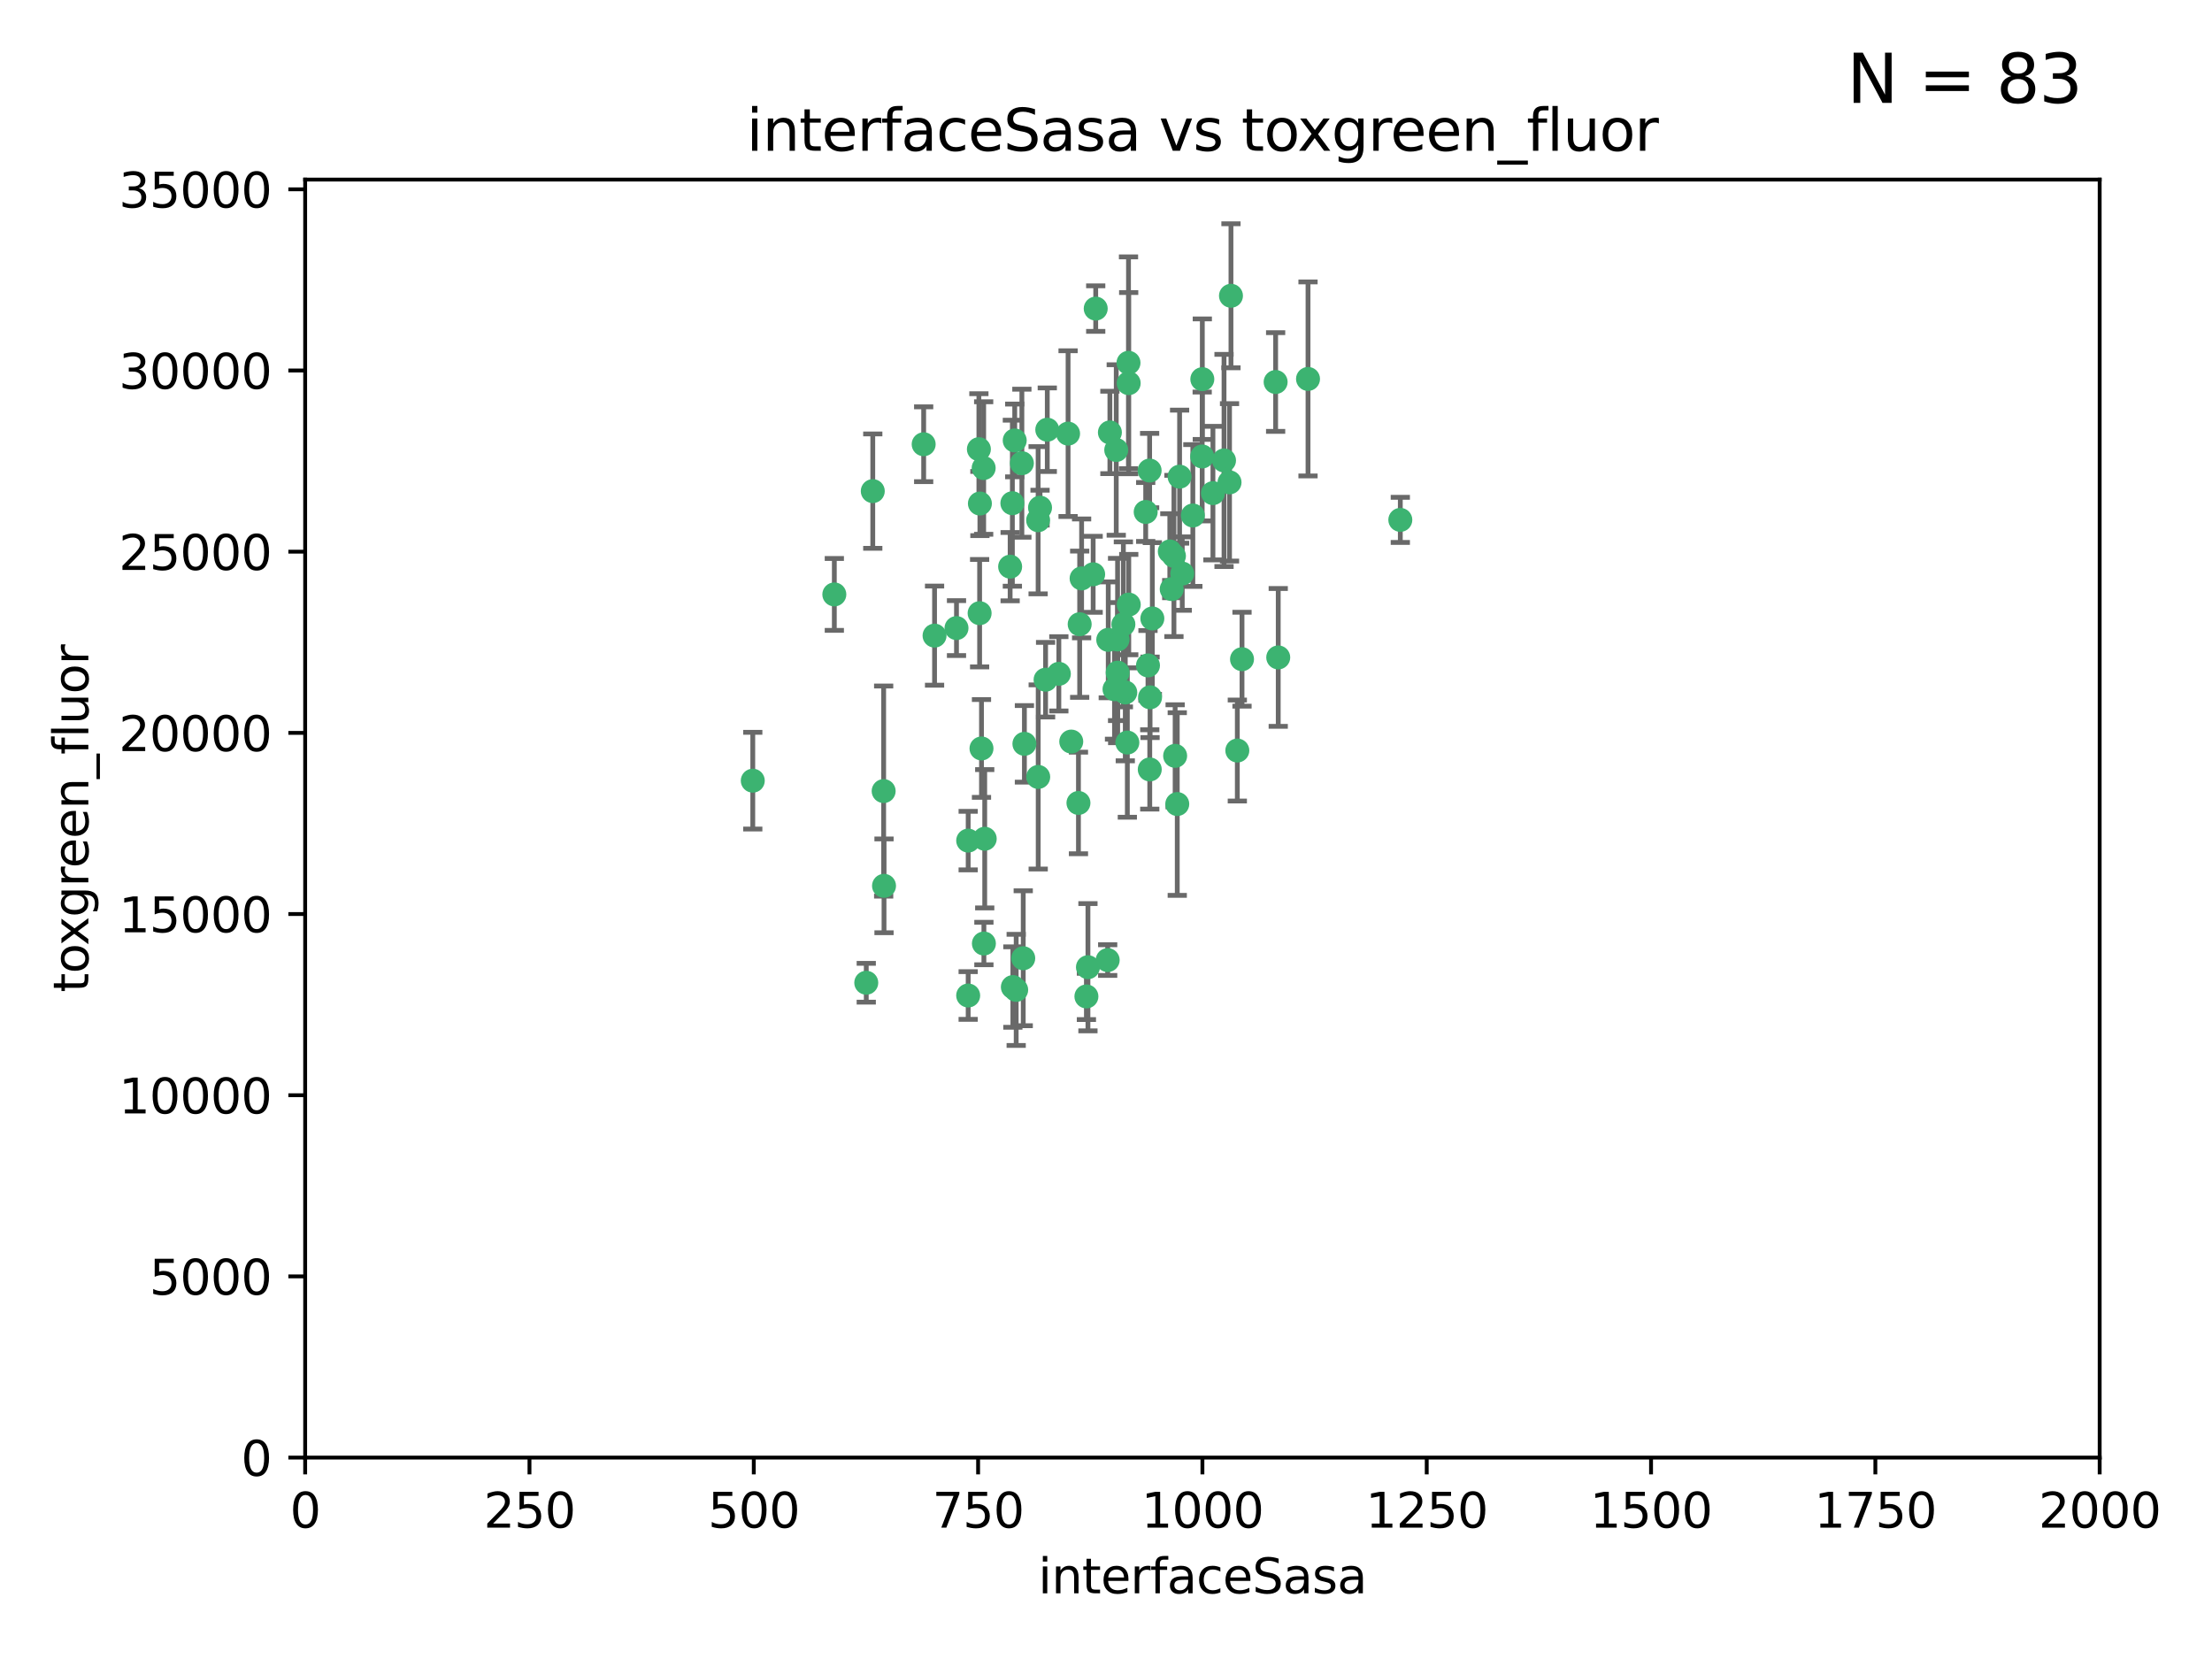 <?xml version="1.0" encoding="utf-8" standalone="no"?>
<!DOCTYPE svg PUBLIC "-//W3C//DTD SVG 1.1//EN"
  "http://www.w3.org/Graphics/SVG/1.1/DTD/svg11.dtd">
<svg xmlns:xlink="http://www.w3.org/1999/xlink" width="460.8pt" height="345.6pt" viewBox="0 0 460.8 345.6" xmlns="http://www.w3.org/2000/svg" version="1.1">
 <defs>
  <style type="text/css">*{stroke-linejoin: round; stroke-linecap: butt}</style>
 </defs>
 <g id="figure_1">
  <g id="patch_1">
   <path d="M 0 345.6 
L 460.8 345.6 
L 460.8 0 
L 0 0 
z
" style="fill: #ffffff"/>
  </g>
  <g id="axes_1">
   <g id="patch_2">
    <path d="M 63.571 303.64 
L 437.4 303.64 
L 437.4 37.411 
L 63.571 37.411 
z
" style="fill: #ffffff"/>
   </g>
   <g id="PathCollection_1">
    <defs>
     <path id="m22b807ad3b" d="M 0 1.118 
C 0.297 1.118 0.581 1 0.791 0.791 
C 1 0.581 1.118 0.297 1.118 0 
C 1.118 -0.297 1 -0.581 0.791 -0.791 
C 0.581 -1 0.297 -1.118 0 -1.118 
C -0.297 -1.118 -0.581 -1 -0.791 -0.791 
C -1 -0.581 -1.118 -0.297 -1.118 0 
C -1.118 0.297 -1 0.581 -0.791 0.791 
C -0.581 1 -0.297 1.118 0 1.118 
z
" style="stroke: #3cb371"/>
    </defs>
    <g clip-path="url(#pf005f96176)">
     <use xlink:href="#m22b807ad3b" x="243.693" y="114.876" style="fill: #3cb371; stroke: #3cb371"/>
     <use xlink:href="#m22b807ad3b" x="272.484" y="78.941" style="fill: #3cb371; stroke: #3cb371"/>
     <use xlink:href="#m22b807ad3b" x="239.489" y="98.026" style="fill: #3cb371; stroke: #3cb371"/>
     <use xlink:href="#m22b807ad3b" x="234.418" y="144.249" style="fill: #3cb371; stroke: #3cb371"/>
     <use xlink:href="#m22b807ad3b" x="250.437" y="95.094" style="fill: #3cb371; stroke: #3cb371"/>
     <use xlink:href="#m22b807ad3b" x="266.28" y="136.954" style="fill: #3cb371; stroke: #3cb371"/>
     <use xlink:href="#m22b807ad3b" x="218.168" y="89.516" style="fill: #3cb371; stroke: #3cb371"/>
     <use xlink:href="#m22b807ad3b" x="265.738" y="79.578" style="fill: #3cb371; stroke: #3cb371"/>
     <use xlink:href="#m22b807ad3b" x="254.987" y="95.918" style="fill: #3cb371; stroke: #3cb371"/>
     <use xlink:href="#m22b807ad3b" x="212.875" y="96.494" style="fill: #3cb371; stroke: #3cb371"/>
     <use xlink:href="#m22b807ad3b" x="230.869" y="133.289" style="fill: #3cb371; stroke: #3cb371"/>
     <use xlink:href="#m22b807ad3b" x="246.284" y="119.488" style="fill: #3cb371; stroke: #3cb371"/>
     <use xlink:href="#m22b807ad3b" x="252.676" y="102.727" style="fill: #3cb371; stroke: #3cb371"/>
     <use xlink:href="#m22b807ad3b" x="244.553" y="115.814" style="fill: #3cb371; stroke: #3cb371"/>
     <use xlink:href="#m22b807ad3b" x="240.054" y="128.839" style="fill: #3cb371; stroke: #3cb371"/>
     <use xlink:href="#m22b807ad3b" x="235.088" y="75.577" style="fill: #3cb371; stroke: #3cb371"/>
     <use xlink:href="#m22b807ad3b" x="258.734" y="137.321" style="fill: #3cb371; stroke: #3cb371"/>
     <use xlink:href="#m22b807ad3b" x="256.134" y="100.483" style="fill: #3cb371; stroke: #3cb371"/>
     <use xlink:href="#m22b807ad3b" x="211.385" y="91.754" style="fill: #3cb371; stroke: #3cb371"/>
     <use xlink:href="#m22b807ad3b" x="232.534" y="93.738" style="fill: #3cb371; stroke: #3cb371"/>
     <use xlink:href="#m22b807ad3b" x="235.142" y="125.947" style="fill: #3cb371; stroke: #3cb371"/>
     <use xlink:href="#m22b807ad3b" x="234.02" y="130.067" style="fill: #3cb371; stroke: #3cb371"/>
     <use xlink:href="#m22b807ad3b" x="223.161" y="154.483" style="fill: #3cb371; stroke: #3cb371"/>
     <use xlink:href="#m22b807ad3b" x="248.491" y="107.386" style="fill: #3cb371; stroke: #3cb371"/>
     <use xlink:href="#m22b807ad3b" x="238.669" y="106.653" style="fill: #3cb371; stroke: #3cb371"/>
     <use xlink:href="#m22b807ad3b" x="227.725" y="119.635" style="fill: #3cb371; stroke: #3cb371"/>
     <use xlink:href="#m22b807ad3b" x="235.125" y="79.819" style="fill: #3cb371; stroke: #3cb371"/>
     <use xlink:href="#m22b807ad3b" x="210.43" y="118.047" style="fill: #3cb371; stroke: #3cb371"/>
     <use xlink:href="#m22b807ad3b" x="226.319" y="207.576" style="fill: #3cb371; stroke: #3cb371"/>
     <use xlink:href="#m22b807ad3b" x="244.091" y="122.72" style="fill: #3cb371; stroke: #3cb371"/>
     <use xlink:href="#m22b807ad3b" x="231.211" y="90.084" style="fill: #3cb371; stroke: #3cb371"/>
     <use xlink:href="#m22b807ad3b" x="213.404" y="154.954" style="fill: #3cb371; stroke: #3cb371"/>
     <use xlink:href="#m22b807ad3b" x="204.131" y="104.896" style="fill: #3cb371; stroke: #3cb371"/>
     <use xlink:href="#m22b807ad3b" x="245.731" y="99.298" style="fill: #3cb371; stroke: #3cb371"/>
     <use xlink:href="#m22b807ad3b" x="257.757" y="156.348" style="fill: #3cb371; stroke: #3cb371"/>
     <use xlink:href="#m22b807ad3b" x="216.658" y="105.756" style="fill: #3cb371; stroke: #3cb371"/>
     <use xlink:href="#m22b807ad3b" x="204.916" y="97.498" style="fill: #3cb371; stroke: #3cb371"/>
     <use xlink:href="#m22b807ad3b" x="192.417" y="92.545" style="fill: #3cb371; stroke: #3cb371"/>
     <use xlink:href="#m22b807ad3b" x="222.501" y="90.332" style="fill: #3cb371; stroke: #3cb371"/>
     <use xlink:href="#m22b807ad3b" x="291.711" y="108.301" style="fill: #3cb371; stroke: #3cb371"/>
     <use xlink:href="#m22b807ad3b" x="224.916" y="130.038" style="fill: #3cb371; stroke: #3cb371"/>
     <use xlink:href="#m22b807ad3b" x="230.751" y="200.005" style="fill: #3cb371; stroke: #3cb371"/>
     <use xlink:href="#m22b807ad3b" x="250.465" y="78.988" style="fill: #3cb371; stroke: #3cb371"/>
     <use xlink:href="#m22b807ad3b" x="199.256" y="130.84" style="fill: #3cb371; stroke: #3cb371"/>
     <use xlink:href="#m22b807ad3b" x="204.462" y="155.918" style="fill: #3cb371; stroke: #3cb371"/>
     <use xlink:href="#m22b807ad3b" x="211.69" y="206.213" style="fill: #3cb371; stroke: #3cb371"/>
     <use xlink:href="#m22b807ad3b" x="201.688" y="207.381" style="fill: #3cb371; stroke: #3cb371"/>
     <use xlink:href="#m22b807ad3b" x="213.159" y="199.62" style="fill: #3cb371; stroke: #3cb371"/>
     <use xlink:href="#m22b807ad3b" x="216.26" y="108.373" style="fill: #3cb371; stroke: #3cb371"/>
     <use xlink:href="#m22b807ad3b" x="220.577" y="140.37" style="fill: #3cb371; stroke: #3cb371"/>
     <use xlink:href="#m22b807ad3b" x="203.92" y="93.572" style="fill: #3cb371; stroke: #3cb371"/>
     <use xlink:href="#m22b807ad3b" x="181.815" y="102.308" style="fill: #3cb371; stroke: #3cb371"/>
     <use xlink:href="#m22b807ad3b" x="204.073" y="127.738" style="fill: #3cb371; stroke: #3cb371"/>
     <use xlink:href="#m22b807ad3b" x="224.662" y="167.27" style="fill: #3cb371; stroke: #3cb371"/>
     <use xlink:href="#m22b807ad3b" x="239.579" y="145.262" style="fill: #3cb371; stroke: #3cb371"/>
     <use xlink:href="#m22b807ad3b" x="232.833" y="140.122" style="fill: #3cb371; stroke: #3cb371"/>
     <use xlink:href="#m22b807ad3b" x="210.998" y="205.621" style="fill: #3cb371; stroke: #3cb371"/>
     <use xlink:href="#m22b807ad3b" x="256.433" y="61.614" style="fill: #3cb371; stroke: #3cb371"/>
     <use xlink:href="#m22b807ad3b" x="239.146" y="138.621" style="fill: #3cb371; stroke: #3cb371"/>
     <use xlink:href="#m22b807ad3b" x="244.803" y="157.457" style="fill: #3cb371; stroke: #3cb371"/>
     <use xlink:href="#m22b807ad3b" x="194.686" y="132.411" style="fill: #3cb371; stroke: #3cb371"/>
     <use xlink:href="#m22b807ad3b" x="216.278" y="161.851" style="fill: #3cb371; stroke: #3cb371"/>
     <use xlink:href="#m22b807ad3b" x="225.318" y="120.494" style="fill: #3cb371; stroke: #3cb371"/>
     <use xlink:href="#m22b807ad3b" x="180.458" y="204.723" style="fill: #3cb371; stroke: #3cb371"/>
     <use xlink:href="#m22b807ad3b" x="232.811" y="133.213" style="fill: #3cb371; stroke: #3cb371"/>
     <use xlink:href="#m22b807ad3b" x="239.516" y="160.289" style="fill: #3cb371; stroke: #3cb371"/>
     <use xlink:href="#m22b807ad3b" x="204.964" y="196.552" style="fill: #3cb371; stroke: #3cb371"/>
     <use xlink:href="#m22b807ad3b" x="205.136" y="174.728" style="fill: #3cb371; stroke: #3cb371"/>
     <use xlink:href="#m22b807ad3b" x="228.258" y="64.285" style="fill: #3cb371; stroke: #3cb371"/>
     <use xlink:href="#m22b807ad3b" x="217.815" y="141.593" style="fill: #3cb371; stroke: #3cb371"/>
     <use xlink:href="#m22b807ad3b" x="201.69" y="175.112" style="fill: #3cb371; stroke: #3cb371"/>
     <use xlink:href="#m22b807ad3b" x="234.846" y="154.686" style="fill: #3cb371; stroke: #3cb371"/>
     <use xlink:href="#m22b807ad3b" x="210.895" y="104.827" style="fill: #3cb371; stroke: #3cb371"/>
     <use xlink:href="#m22b807ad3b" x="184.082" y="164.794" style="fill: #3cb371; stroke: #3cb371"/>
     <use xlink:href="#m22b807ad3b" x="232.174" y="143.576" style="fill: #3cb371; stroke: #3cb371"/>
     <use xlink:href="#m22b807ad3b" x="156.817" y="162.629" style="fill: #3cb371; stroke: #3cb371"/>
     <use xlink:href="#m22b807ad3b" x="245.245" y="167.495" style="fill: #3cb371; stroke: #3cb371"/>
     <use xlink:href="#m22b807ad3b" x="173.806" y="123.828" style="fill: #3cb371; stroke: #3cb371"/>
     <use xlink:href="#m22b807ad3b" x="226.639" y="201.488" style="fill: #3cb371; stroke: #3cb371"/>
     <use xlink:href="#m22b807ad3b" x="184.157" y="184.534" style="fill: #3cb371; stroke: #3cb371"/>
    </g>
   </g>
   <g id="matplotlib.axis_1">
    <g id="xtick_1">
     <g id="line2d_1">
      <defs>
       <path id="m933aa8f877" d="M 0 0 
L 0 3.5 
" style="stroke: #000000; stroke-width: 0.8"/>
      </defs>
      <g>
       <use xlink:href="#m933aa8f877" x="63.571" y="303.64" style="stroke: #000000; stroke-width: 0.8"/>
      </g>
     </g>
     <g id="text_1">
      <!-- 0 -->
      <g transform="translate(60.39 318.238)scale(0.1 -0.1)">
       <defs>
        <path id="DejaVuSans-30" d="M 2034 4250 
Q 1547 4250 1301 3770 
Q 1056 3291 1056 2328 
Q 1056 1369 1301 889 
Q 1547 409 2034 409 
Q 2525 409 2770 889 
Q 3016 1369 3016 2328 
Q 3016 3291 2770 3770 
Q 2525 4250 2034 4250 
z
M 2034 4750 
Q 2819 4750 3233 4129 
Q 3647 3509 3647 2328 
Q 3647 1150 3233 529 
Q 2819 -91 2034 -91 
Q 1250 -91 836 529 
Q 422 1150 422 2328 
Q 422 3509 836 4129 
Q 1250 4750 2034 4750 
z
" transform="scale(0.016)"/>
       </defs>
       <use xlink:href="#DejaVuSans-30"/>
      </g>
     </g>
    </g>
    <g id="xtick_2">
     <g id="line2d_2">
      <g>
       <use xlink:href="#m933aa8f877" x="110.3" y="303.64" style="stroke: #000000; stroke-width: 0.8"/>
      </g>
     </g>
     <g id="text_2">
      <!-- 250 -->
      <g transform="translate(100.756 318.238)scale(0.1 -0.1)">
       <defs>
        <path id="DejaVuSans-32" d="M 1228 531 
L 3431 531 
L 3431 0 
L 469 0 
L 469 531 
Q 828 903 1448 1529 
Q 2069 2156 2228 2338 
Q 2531 2678 2651 2914 
Q 2772 3150 2772 3378 
Q 2772 3750 2511 3984 
Q 2250 4219 1831 4219 
Q 1534 4219 1204 4116 
Q 875 4013 500 3803 
L 500 4441 
Q 881 4594 1212 4672 
Q 1544 4750 1819 4750 
Q 2544 4750 2975 4387 
Q 3406 4025 3406 3419 
Q 3406 3131 3298 2873 
Q 3191 2616 2906 2266 
Q 2828 2175 2409 1742 
Q 1991 1309 1228 531 
z
" transform="scale(0.016)"/>
        <path id="DejaVuSans-35" d="M 691 4666 
L 3169 4666 
L 3169 4134 
L 1269 4134 
L 1269 2991 
Q 1406 3038 1543 3061 
Q 1681 3084 1819 3084 
Q 2600 3084 3056 2656 
Q 3513 2228 3513 1497 
Q 3513 744 3044 326 
Q 2575 -91 1722 -91 
Q 1428 -91 1123 -41 
Q 819 9 494 109 
L 494 744 
Q 775 591 1075 516 
Q 1375 441 1709 441 
Q 2250 441 2565 725 
Q 2881 1009 2881 1497 
Q 2881 1984 2565 2268 
Q 2250 2553 1709 2553 
Q 1456 2553 1204 2497 
Q 953 2441 691 2322 
L 691 4666 
z
" transform="scale(0.016)"/>
       </defs>
       <use xlink:href="#DejaVuSans-32"/>
       <use xlink:href="#DejaVuSans-35" x="63.623"/>
       <use xlink:href="#DejaVuSans-30" x="127.246"/>
      </g>
     </g>
    </g>
    <g id="xtick_3">
     <g id="line2d_3">
      <g>
       <use xlink:href="#m933aa8f877" x="157.028" y="303.64" style="stroke: #000000; stroke-width: 0.8"/>
      </g>
     </g>
     <g id="text_3">
      <!-- 500 -->
      <g transform="translate(147.485 318.238)scale(0.1 -0.1)">
       <use xlink:href="#DejaVuSans-35"/>
       <use xlink:href="#DejaVuSans-30" x="63.623"/>
       <use xlink:href="#DejaVuSans-30" x="127.246"/>
      </g>
     </g>
    </g>
    <g id="xtick_4">
     <g id="line2d_4">
      <g>
       <use xlink:href="#m933aa8f877" x="203.757" y="303.64" style="stroke: #000000; stroke-width: 0.8"/>
      </g>
     </g>
     <g id="text_4">
      <!-- 750 -->
      <g transform="translate(194.213 318.238)scale(0.1 -0.1)">
       <defs>
        <path id="DejaVuSans-37" d="M 525 4666 
L 3525 4666 
L 3525 4397 
L 1831 0 
L 1172 0 
L 2766 4134 
L 525 4134 
L 525 4666 
z
" transform="scale(0.016)"/>
       </defs>
       <use xlink:href="#DejaVuSans-37"/>
       <use xlink:href="#DejaVuSans-35" x="63.623"/>
       <use xlink:href="#DejaVuSans-30" x="127.246"/>
      </g>
     </g>
    </g>
    <g id="xtick_5">
     <g id="line2d_5">
      <g>
       <use xlink:href="#m933aa8f877" x="250.486" y="303.64" style="stroke: #000000; stroke-width: 0.8"/>
      </g>
     </g>
     <g id="text_5">
      <!-- 1000 -->
      <g transform="translate(237.761 318.238)scale(0.1 -0.1)">
       <defs>
        <path id="DejaVuSans-31" d="M 794 531 
L 1825 531 
L 1825 4091 
L 703 3866 
L 703 4441 
L 1819 4666 
L 2450 4666 
L 2450 531 
L 3481 531 
L 3481 0 
L 794 0 
L 794 531 
z
" transform="scale(0.016)"/>
       </defs>
       <use xlink:href="#DejaVuSans-31"/>
       <use xlink:href="#DejaVuSans-30" x="63.623"/>
       <use xlink:href="#DejaVuSans-30" x="127.246"/>
       <use xlink:href="#DejaVuSans-30" x="190.869"/>
      </g>
     </g>
    </g>
    <g id="xtick_6">
     <g id="line2d_6">
      <g>
       <use xlink:href="#m933aa8f877" x="297.214" y="303.64" style="stroke: #000000; stroke-width: 0.8"/>
      </g>
     </g>
     <g id="text_6">
      <!-- 1250 -->
      <g transform="translate(284.489 318.238)scale(0.1 -0.1)">
       <use xlink:href="#DejaVuSans-31"/>
       <use xlink:href="#DejaVuSans-32" x="63.623"/>
       <use xlink:href="#DejaVuSans-35" x="127.246"/>
       <use xlink:href="#DejaVuSans-30" x="190.869"/>
      </g>
     </g>
    </g>
    <g id="xtick_7">
     <g id="line2d_7">
      <g>
       <use xlink:href="#m933aa8f877" x="343.943" y="303.64" style="stroke: #000000; stroke-width: 0.8"/>
      </g>
     </g>
     <g id="text_7">
      <!-- 1500 -->
      <g transform="translate(331.218 318.238)scale(0.1 -0.1)">
       <use xlink:href="#DejaVuSans-31"/>
       <use xlink:href="#DejaVuSans-35" x="63.623"/>
       <use xlink:href="#DejaVuSans-30" x="127.246"/>
       <use xlink:href="#DejaVuSans-30" x="190.869"/>
      </g>
     </g>
    </g>
    <g id="xtick_8">
     <g id="line2d_8">
      <g>
       <use xlink:href="#m933aa8f877" x="390.671" y="303.64" style="stroke: #000000; stroke-width: 0.8"/>
      </g>
     </g>
     <g id="text_8">
      <!-- 1750 -->
      <g transform="translate(377.946 318.238)scale(0.1 -0.1)">
       <use xlink:href="#DejaVuSans-31"/>
       <use xlink:href="#DejaVuSans-37" x="63.623"/>
       <use xlink:href="#DejaVuSans-35" x="127.246"/>
       <use xlink:href="#DejaVuSans-30" x="190.869"/>
      </g>
     </g>
    </g>
    <g id="xtick_9">
     <g id="line2d_9">
      <g>
       <use xlink:href="#m933aa8f877" x="437.4" y="303.64" style="stroke: #000000; stroke-width: 0.8"/>
      </g>
     </g>
     <g id="text_9">
      <!-- 2000 -->
      <g transform="translate(424.675 318.238)scale(0.1 -0.1)">
       <use xlink:href="#DejaVuSans-32"/>
       <use xlink:href="#DejaVuSans-30" x="63.623"/>
       <use xlink:href="#DejaVuSans-30" x="127.246"/>
       <use xlink:href="#DejaVuSans-30" x="190.869"/>
      </g>
     </g>
    </g>
    <g id="text_10">
     <!-- interfaceSasa -->
     <g transform="translate(216.279 331.917)scale(0.1 -0.1)">
      <defs>
       <path id="DejaVuSans-69" d="M 603 3500 
L 1178 3500 
L 1178 0 
L 603 0 
L 603 3500 
z
M 603 4863 
L 1178 4863 
L 1178 4134 
L 603 4134 
L 603 4863 
z
" transform="scale(0.016)"/>
       <path id="DejaVuSans-6e" d="M 3513 2113 
L 3513 0 
L 2938 0 
L 2938 2094 
Q 2938 2591 2744 2837 
Q 2550 3084 2163 3084 
Q 1697 3084 1428 2787 
Q 1159 2491 1159 1978 
L 1159 0 
L 581 0 
L 581 3500 
L 1159 3500 
L 1159 2956 
Q 1366 3272 1645 3428 
Q 1925 3584 2291 3584 
Q 2894 3584 3203 3211 
Q 3513 2838 3513 2113 
z
" transform="scale(0.016)"/>
       <path id="DejaVuSans-74" d="M 1172 4494 
L 1172 3500 
L 2356 3500 
L 2356 3053 
L 1172 3053 
L 1172 1153 
Q 1172 725 1289 603 
Q 1406 481 1766 481 
L 2356 481 
L 2356 0 
L 1766 0 
Q 1100 0 847 248 
Q 594 497 594 1153 
L 594 3053 
L 172 3053 
L 172 3500 
L 594 3500 
L 594 4494 
L 1172 4494 
z
" transform="scale(0.016)"/>
       <path id="DejaVuSans-65" d="M 3597 1894 
L 3597 1613 
L 953 1613 
Q 991 1019 1311 708 
Q 1631 397 2203 397 
Q 2534 397 2845 478 
Q 3156 559 3463 722 
L 3463 178 
Q 3153 47 2828 -22 
Q 2503 -91 2169 -91 
Q 1331 -91 842 396 
Q 353 884 353 1716 
Q 353 2575 817 3079 
Q 1281 3584 2069 3584 
Q 2775 3584 3186 3129 
Q 3597 2675 3597 1894 
z
M 3022 2063 
Q 3016 2534 2758 2815 
Q 2500 3097 2075 3097 
Q 1594 3097 1305 2825 
Q 1016 2553 972 2059 
L 3022 2063 
z
" transform="scale(0.016)"/>
       <path id="DejaVuSans-72" d="M 2631 2963 
Q 2534 3019 2420 3045 
Q 2306 3072 2169 3072 
Q 1681 3072 1420 2755 
Q 1159 2438 1159 1844 
L 1159 0 
L 581 0 
L 581 3500 
L 1159 3500 
L 1159 2956 
Q 1341 3275 1631 3429 
Q 1922 3584 2338 3584 
Q 2397 3584 2469 3576 
Q 2541 3569 2628 3553 
L 2631 2963 
z
" transform="scale(0.016)"/>
       <path id="DejaVuSans-66" d="M 2375 4863 
L 2375 4384 
L 1825 4384 
Q 1516 4384 1395 4259 
Q 1275 4134 1275 3809 
L 1275 3500 
L 2222 3500 
L 2222 3053 
L 1275 3053 
L 1275 0 
L 697 0 
L 697 3053 
L 147 3053 
L 147 3500 
L 697 3500 
L 697 3744 
Q 697 4328 969 4595 
Q 1241 4863 1831 4863 
L 2375 4863 
z
" transform="scale(0.016)"/>
       <path id="DejaVuSans-61" d="M 2194 1759 
Q 1497 1759 1228 1600 
Q 959 1441 959 1056 
Q 959 750 1161 570 
Q 1363 391 1709 391 
Q 2188 391 2477 730 
Q 2766 1069 2766 1631 
L 2766 1759 
L 2194 1759 
z
M 3341 1997 
L 3341 0 
L 2766 0 
L 2766 531 
Q 2569 213 2275 61 
Q 1981 -91 1556 -91 
Q 1019 -91 701 211 
Q 384 513 384 1019 
Q 384 1609 779 1909 
Q 1175 2209 1959 2209 
L 2766 2209 
L 2766 2266 
Q 2766 2663 2505 2880 
Q 2244 3097 1772 3097 
Q 1472 3097 1187 3025 
Q 903 2953 641 2809 
L 641 3341 
Q 956 3463 1253 3523 
Q 1550 3584 1831 3584 
Q 2591 3584 2966 3190 
Q 3341 2797 3341 1997 
z
" transform="scale(0.016)"/>
       <path id="DejaVuSans-63" d="M 3122 3366 
L 3122 2828 
Q 2878 2963 2633 3030 
Q 2388 3097 2138 3097 
Q 1578 3097 1268 2742 
Q 959 2388 959 1747 
Q 959 1106 1268 751 
Q 1578 397 2138 397 
Q 2388 397 2633 464 
Q 2878 531 3122 666 
L 3122 134 
Q 2881 22 2623 -34 
Q 2366 -91 2075 -91 
Q 1284 -91 818 406 
Q 353 903 353 1747 
Q 353 2603 823 3093 
Q 1294 3584 2113 3584 
Q 2378 3584 2631 3529 
Q 2884 3475 3122 3366 
z
" transform="scale(0.016)"/>
       <path id="DejaVuSans-53" d="M 3425 4513 
L 3425 3897 
Q 3066 4069 2747 4153 
Q 2428 4238 2131 4238 
Q 1616 4238 1336 4038 
Q 1056 3838 1056 3469 
Q 1056 3159 1242 3001 
Q 1428 2844 1947 2747 
L 2328 2669 
Q 3034 2534 3370 2195 
Q 3706 1856 3706 1288 
Q 3706 609 3251 259 
Q 2797 -91 1919 -91 
Q 1588 -91 1214 -16 
Q 841 59 441 206 
L 441 856 
Q 825 641 1194 531 
Q 1563 422 1919 422 
Q 2459 422 2753 634 
Q 3047 847 3047 1241 
Q 3047 1584 2836 1778 
Q 2625 1972 2144 2069 
L 1759 2144 
Q 1053 2284 737 2584 
Q 422 2884 422 3419 
Q 422 4038 858 4394 
Q 1294 4750 2059 4750 
Q 2388 4750 2728 4690 
Q 3069 4631 3425 4513 
z
" transform="scale(0.016)"/>
       <path id="DejaVuSans-73" d="M 2834 3397 
L 2834 2853 
Q 2591 2978 2328 3040 
Q 2066 3103 1784 3103 
Q 1356 3103 1142 2972 
Q 928 2841 928 2578 
Q 928 2378 1081 2264 
Q 1234 2150 1697 2047 
L 1894 2003 
Q 2506 1872 2764 1633 
Q 3022 1394 3022 966 
Q 3022 478 2636 193 
Q 2250 -91 1575 -91 
Q 1294 -91 989 -36 
Q 684 19 347 128 
L 347 722 
Q 666 556 975 473 
Q 1284 391 1588 391 
Q 1994 391 2212 530 
Q 2431 669 2431 922 
Q 2431 1156 2273 1281 
Q 2116 1406 1581 1522 
L 1381 1569 
Q 847 1681 609 1914 
Q 372 2147 372 2553 
Q 372 3047 722 3315 
Q 1072 3584 1716 3584 
Q 2034 3584 2315 3537 
Q 2597 3491 2834 3397 
z
" transform="scale(0.016)"/>
      </defs>
      <use xlink:href="#DejaVuSans-69"/>
      <use xlink:href="#DejaVuSans-6e" x="27.783"/>
      <use xlink:href="#DejaVuSans-74" x="91.162"/>
      <use xlink:href="#DejaVuSans-65" x="130.371"/>
      <use xlink:href="#DejaVuSans-72" x="191.895"/>
      <use xlink:href="#DejaVuSans-66" x="233.008"/>
      <use xlink:href="#DejaVuSans-61" x="268.213"/>
      <use xlink:href="#DejaVuSans-63" x="329.492"/>
      <use xlink:href="#DejaVuSans-65" x="384.473"/>
      <use xlink:href="#DejaVuSans-53" x="445.996"/>
      <use xlink:href="#DejaVuSans-61" x="509.473"/>
      <use xlink:href="#DejaVuSans-73" x="570.752"/>
      <use xlink:href="#DejaVuSans-61" x="622.852"/>
     </g>
    </g>
   </g>
   <g id="matplotlib.axis_2">
    <g id="ytick_1">
     <g id="line2d_10">
      <defs>
       <path id="m51bd25e311" d="M 0 0 
L -3.5 0 
" style="stroke: #000000; stroke-width: 0.8"/>
      </defs>
      <g>
       <use xlink:href="#m51bd25e311" x="63.571" y="303.64" style="stroke: #000000; stroke-width: 0.8"/>
      </g>
     </g>
     <g id="text_11">
      <!-- 0 -->
      <g transform="translate(50.209 307.439)scale(0.1 -0.1)">
       <use xlink:href="#DejaVuSans-30"/>
      </g>
     </g>
    </g>
    <g id="ytick_2">
     <g id="line2d_11">
      <g>
       <use xlink:href="#m51bd25e311" x="63.571" y="265.897" style="stroke: #000000; stroke-width: 0.8"/>
      </g>
     </g>
     <g id="text_12">
      <!-- 5000 -->
      <g transform="translate(31.121 269.696)scale(0.1 -0.1)">
       <use xlink:href="#DejaVuSans-35"/>
       <use xlink:href="#DejaVuSans-30" x="63.623"/>
       <use xlink:href="#DejaVuSans-30" x="127.246"/>
       <use xlink:href="#DejaVuSans-30" x="190.869"/>
      </g>
     </g>
    </g>
    <g id="ytick_3">
     <g id="line2d_12">
      <g>
       <use xlink:href="#m51bd25e311" x="63.571" y="228.154" style="stroke: #000000; stroke-width: 0.8"/>
      </g>
     </g>
     <g id="text_13">
      <!-- 10000 -->
      <g transform="translate(24.759 231.953)scale(0.1 -0.1)">
       <use xlink:href="#DejaVuSans-31"/>
       <use xlink:href="#DejaVuSans-30" x="63.623"/>
       <use xlink:href="#DejaVuSans-30" x="127.246"/>
       <use xlink:href="#DejaVuSans-30" x="190.869"/>
       <use xlink:href="#DejaVuSans-30" x="254.492"/>
      </g>
     </g>
    </g>
    <g id="ytick_4">
     <g id="line2d_13">
      <g>
       <use xlink:href="#m51bd25e311" x="63.571" y="190.411" style="stroke: #000000; stroke-width: 0.8"/>
      </g>
     </g>
     <g id="text_14">
      <!-- 15000 -->
      <g transform="translate(24.759 194.21)scale(0.1 -0.1)">
       <use xlink:href="#DejaVuSans-31"/>
       <use xlink:href="#DejaVuSans-35" x="63.623"/>
       <use xlink:href="#DejaVuSans-30" x="127.246"/>
       <use xlink:href="#DejaVuSans-30" x="190.869"/>
       <use xlink:href="#DejaVuSans-30" x="254.492"/>
      </g>
     </g>
    </g>
    <g id="ytick_5">
     <g id="line2d_14">
      <g>
       <use xlink:href="#m51bd25e311" x="63.571" y="152.668" style="stroke: #000000; stroke-width: 0.8"/>
      </g>
     </g>
     <g id="text_15">
      <!-- 20000 -->
      <g transform="translate(24.759 156.467)scale(0.1 -0.1)">
       <use xlink:href="#DejaVuSans-32"/>
       <use xlink:href="#DejaVuSans-30" x="63.623"/>
       <use xlink:href="#DejaVuSans-30" x="127.246"/>
       <use xlink:href="#DejaVuSans-30" x="190.869"/>
       <use xlink:href="#DejaVuSans-30" x="254.492"/>
      </g>
     </g>
    </g>
    <g id="ytick_6">
     <g id="line2d_15">
      <g>
       <use xlink:href="#m51bd25e311" x="63.571" y="114.925" style="stroke: #000000; stroke-width: 0.8"/>
      </g>
     </g>
     <g id="text_16">
      <!-- 25000 -->
      <g transform="translate(24.759 118.724)scale(0.1 -0.1)">
       <use xlink:href="#DejaVuSans-32"/>
       <use xlink:href="#DejaVuSans-35" x="63.623"/>
       <use xlink:href="#DejaVuSans-30" x="127.246"/>
       <use xlink:href="#DejaVuSans-30" x="190.869"/>
       <use xlink:href="#DejaVuSans-30" x="254.492"/>
      </g>
     </g>
    </g>
    <g id="ytick_7">
     <g id="line2d_16">
      <g>
       <use xlink:href="#m51bd25e311" x="63.571" y="77.181" style="stroke: #000000; stroke-width: 0.8"/>
      </g>
     </g>
     <g id="text_17">
      <!-- 30000 -->
      <g transform="translate(24.759 80.981)scale(0.1 -0.1)">
       <defs>
        <path id="DejaVuSans-33" d="M 2597 2516 
Q 3050 2419 3304 2112 
Q 3559 1806 3559 1356 
Q 3559 666 3084 287 
Q 2609 -91 1734 -91 
Q 1441 -91 1130 -33 
Q 819 25 488 141 
L 488 750 
Q 750 597 1062 519 
Q 1375 441 1716 441 
Q 2309 441 2620 675 
Q 2931 909 2931 1356 
Q 2931 1769 2642 2001 
Q 2353 2234 1838 2234 
L 1294 2234 
L 1294 2753 
L 1863 2753 
Q 2328 2753 2575 2939 
Q 2822 3125 2822 3475 
Q 2822 3834 2567 4026 
Q 2313 4219 1838 4219 
Q 1578 4219 1281 4162 
Q 984 4106 628 3988 
L 628 4550 
Q 988 4650 1302 4700 
Q 1616 4750 1894 4750 
Q 2613 4750 3031 4423 
Q 3450 4097 3450 3541 
Q 3450 3153 3228 2886 
Q 3006 2619 2597 2516 
z
" transform="scale(0.016)"/>
       </defs>
       <use xlink:href="#DejaVuSans-33"/>
       <use xlink:href="#DejaVuSans-30" x="63.623"/>
       <use xlink:href="#DejaVuSans-30" x="127.246"/>
       <use xlink:href="#DejaVuSans-30" x="190.869"/>
       <use xlink:href="#DejaVuSans-30" x="254.492"/>
      </g>
     </g>
    </g>
    <g id="ytick_8">
     <g id="line2d_17">
      <g>
       <use xlink:href="#m51bd25e311" x="63.571" y="39.438" style="stroke: #000000; stroke-width: 0.8"/>
      </g>
     </g>
     <g id="text_18">
      <!-- 35000 -->
      <g transform="translate(24.759 43.238)scale(0.1 -0.1)">
       <use xlink:href="#DejaVuSans-33"/>
       <use xlink:href="#DejaVuSans-35" x="63.623"/>
       <use xlink:href="#DejaVuSans-30" x="127.246"/>
       <use xlink:href="#DejaVuSans-30" x="190.869"/>
       <use xlink:href="#DejaVuSans-30" x="254.492"/>
      </g>
     </g>
    </g>
    <g id="text_19">
     <!-- toxgreen_fluor -->
     <g transform="translate(18.401 206.72)rotate(-90)scale(0.1 -0.1)">
      <defs>
       <path id="DejaVuSans-6f" d="M 1959 3097 
Q 1497 3097 1228 2736 
Q 959 2375 959 1747 
Q 959 1119 1226 758 
Q 1494 397 1959 397 
Q 2419 397 2687 759 
Q 2956 1122 2956 1747 
Q 2956 2369 2687 2733 
Q 2419 3097 1959 3097 
z
M 1959 3584 
Q 2709 3584 3137 3096 
Q 3566 2609 3566 1747 
Q 3566 888 3137 398 
Q 2709 -91 1959 -91 
Q 1206 -91 779 398 
Q 353 888 353 1747 
Q 353 2609 779 3096 
Q 1206 3584 1959 3584 
z
" transform="scale(0.016)"/>
       <path id="DejaVuSans-78" d="M 3513 3500 
L 2247 1797 
L 3578 0 
L 2900 0 
L 1881 1375 
L 863 0 
L 184 0 
L 1544 1831 
L 300 3500 
L 978 3500 
L 1906 2253 
L 2834 3500 
L 3513 3500 
z
" transform="scale(0.016)"/>
       <path id="DejaVuSans-67" d="M 2906 1791 
Q 2906 2416 2648 2759 
Q 2391 3103 1925 3103 
Q 1463 3103 1205 2759 
Q 947 2416 947 1791 
Q 947 1169 1205 825 
Q 1463 481 1925 481 
Q 2391 481 2648 825 
Q 2906 1169 2906 1791 
z
M 3481 434 
Q 3481 -459 3084 -895 
Q 2688 -1331 1869 -1331 
Q 1566 -1331 1297 -1286 
Q 1028 -1241 775 -1147 
L 775 -588 
Q 1028 -725 1275 -790 
Q 1522 -856 1778 -856 
Q 2344 -856 2625 -561 
Q 2906 -266 2906 331 
L 2906 616 
Q 2728 306 2450 153 
Q 2172 0 1784 0 
Q 1141 0 747 490 
Q 353 981 353 1791 
Q 353 2603 747 3093 
Q 1141 3584 1784 3584 
Q 2172 3584 2450 3431 
Q 2728 3278 2906 2969 
L 2906 3500 
L 3481 3500 
L 3481 434 
z
" transform="scale(0.016)"/>
       <path id="DejaVuSans-5f" d="M 3263 -1063 
L 3263 -1509 
L -63 -1509 
L -63 -1063 
L 3263 -1063 
z
" transform="scale(0.016)"/>
       <path id="DejaVuSans-6c" d="M 603 4863 
L 1178 4863 
L 1178 0 
L 603 0 
L 603 4863 
z
" transform="scale(0.016)"/>
       <path id="DejaVuSans-75" d="M 544 1381 
L 544 3500 
L 1119 3500 
L 1119 1403 
Q 1119 906 1312 657 
Q 1506 409 1894 409 
Q 2359 409 2629 706 
Q 2900 1003 2900 1516 
L 2900 3500 
L 3475 3500 
L 3475 0 
L 2900 0 
L 2900 538 
Q 2691 219 2414 64 
Q 2138 -91 1772 -91 
Q 1169 -91 856 284 
Q 544 659 544 1381 
z
M 1991 3584 
L 1991 3584 
z
" transform="scale(0.016)"/>
      </defs>
      <use xlink:href="#DejaVuSans-74"/>
      <use xlink:href="#DejaVuSans-6f" x="39.209"/>
      <use xlink:href="#DejaVuSans-78" x="97.266"/>
      <use xlink:href="#DejaVuSans-67" x="156.445"/>
      <use xlink:href="#DejaVuSans-72" x="219.922"/>
      <use xlink:href="#DejaVuSans-65" x="258.785"/>
      <use xlink:href="#DejaVuSans-65" x="320.309"/>
      <use xlink:href="#DejaVuSans-6e" x="381.832"/>
      <use xlink:href="#DejaVuSans-5f" x="445.211"/>
      <use xlink:href="#DejaVuSans-66" x="495.211"/>
      <use xlink:href="#DejaVuSans-6c" x="530.416"/>
      <use xlink:href="#DejaVuSans-75" x="558.199"/>
      <use xlink:href="#DejaVuSans-6f" x="621.578"/>
      <use xlink:href="#DejaVuSans-72" x="682.76"/>
     </g>
    </g>
   </g>
   <g id="LineCollection_1">
    <path d="M 243.693 122.737 
L 243.693 107.014 
" clip-path="url(#pf005f96176)" style="fill: none; stroke: #696969"/>
    <path d="M 272.484 99.149 
L 272.484 58.733 
" clip-path="url(#pf005f96176)" style="fill: none; stroke: #696969"/>
    <path d="M 239.489 105.772 
L 239.489 90.281 
" clip-path="url(#pf005f96176)" style="fill: none; stroke: #696969"/>
    <path d="M 234.418 158.492 
L 234.418 130.006 
" clip-path="url(#pf005f96176)" style="fill: none; stroke: #696969"/>
    <path d="M 250.437 108.514 
L 250.437 81.675 
" clip-path="url(#pf005f96176)" style="fill: none; stroke: #696969"/>
    <path d="M 266.28 151.309 
L 266.28 122.599 
" clip-path="url(#pf005f96176)" style="fill: none; stroke: #696969"/>
    <path d="M 218.168 98.217 
L 218.168 80.815 
" clip-path="url(#pf005f96176)" style="fill: none; stroke: #696969"/>
    <path d="M 265.738 89.863 
L 265.738 69.294 
" clip-path="url(#pf005f96176)" style="fill: none; stroke: #696969"/>
    <path d="M 254.987 118.013 
L 254.987 73.824 
" clip-path="url(#pf005f96176)" style="fill: none; stroke: #696969"/>
    <path d="M 212.875 111.912 
L 212.875 81.076 
" clip-path="url(#pf005f96176)" style="fill: none; stroke: #696969"/>
    <path d="M 230.869 145.357 
L 230.869 121.22 
" clip-path="url(#pf005f96176)" style="fill: none; stroke: #696969"/>
    <path d="M 246.284 127.133 
L 246.284 111.844 
" clip-path="url(#pf005f96176)" style="fill: none; stroke: #696969"/>
    <path d="M 252.676 116.638 
L 252.676 88.815 
" clip-path="url(#pf005f96176)" style="fill: none; stroke: #696969"/>
    <path d="M 244.553 132.604 
L 244.553 99.024 
" clip-path="url(#pf005f96176)" style="fill: none; stroke: #696969"/>
    <path d="M 240.054 144.637 
L 240.054 113.041 
" clip-path="url(#pf005f96176)" style="fill: none; stroke: #696969"/>
    <path d="M 235.088 97.641 
L 235.088 53.513 
" clip-path="url(#pf005f96176)" style="fill: none; stroke: #696969"/>
    <path d="M 258.734 147.102 
L 258.734 127.541 
" clip-path="url(#pf005f96176)" style="fill: none; stroke: #696969"/>
    <path d="M 256.134 116.878 
L 256.134 84.088 
" clip-path="url(#pf005f96176)" style="fill: none; stroke: #696969"/>
    <path d="M 211.385 99.334 
L 211.385 84.174 
" clip-path="url(#pf005f96176)" style="fill: none; stroke: #696969"/>
    <path d="M 232.534 111.491 
L 232.534 75.985 
" clip-path="url(#pf005f96176)" style="fill: none; stroke: #696969"/>
    <path d="M 235.142 136.397 
L 235.142 115.497 
" clip-path="url(#pf005f96176)" style="fill: none; stroke: #696969"/>
    <path d="M 234.02 147.25 
L 234.02 112.885 
" clip-path="url(#pf005f96176)" style="fill: none; stroke: #696969"/>
    <path d="M 223.161 155.048 
L 223.161 153.918 
" clip-path="url(#pf005f96176)" style="fill: none; stroke: #696969"/>
    <path d="M 248.491 122.155 
L 248.491 92.617 
" clip-path="url(#pf005f96176)" style="fill: none; stroke: #696969"/>
    <path d="M 238.669 112.792 
L 238.669 100.514 
" clip-path="url(#pf005f96176)" style="fill: none; stroke: #696969"/>
    <path d="M 227.725 127.554 
L 227.725 111.717 
" clip-path="url(#pf005f96176)" style="fill: none; stroke: #696969"/>
    <path d="M 235.125 98.693 
L 235.125 60.945 
" clip-path="url(#pf005f96176)" style="fill: none; stroke: #696969"/>
    <path d="M 210.43 125.162 
L 210.43 110.932 
" clip-path="url(#pf005f96176)" style="fill: none; stroke: #696969"/>
    <path d="M 226.319 212.395 
L 226.319 202.757 
" clip-path="url(#pf005f96176)" style="fill: none; stroke: #696969"/>
    <path d="M 244.091 124.514 
L 244.091 120.926 
" clip-path="url(#pf005f96176)" style="fill: none; stroke: #696969"/>
    <path d="M 231.211 98.668 
L 231.211 81.501 
" clip-path="url(#pf005f96176)" style="fill: none; stroke: #696969"/>
    <path d="M 213.404 162.929 
L 213.404 146.979 
" clip-path="url(#pf005f96176)" style="fill: none; stroke: #696969"/>
    <path d="M 204.131 111.578 
L 204.131 98.214 
" clip-path="url(#pf005f96176)" style="fill: none; stroke: #696969"/>
    <path d="M 245.731 113.157 
L 245.731 85.439 
" clip-path="url(#pf005f96176)" style="fill: none; stroke: #696969"/>
    <path d="M 257.757 166.868 
L 257.757 145.829 
" clip-path="url(#pf005f96176)" style="fill: none; stroke: #696969"/>
    <path d="M 216.658 109.392 
L 216.658 102.12 
" clip-path="url(#pf005f96176)" style="fill: none; stroke: #696969"/>
    <path d="M 204.916 111.302 
L 204.916 83.693 
" clip-path="url(#pf005f96176)" style="fill: none; stroke: #696969"/>
    <path d="M 192.417 100.341 
L 192.417 84.749 
" clip-path="url(#pf005f96176)" style="fill: none; stroke: #696969"/>
    <path d="M 222.501 107.592 
L 222.501 73.071 
" clip-path="url(#pf005f96176)" style="fill: none; stroke: #696969"/>
    <path d="M 291.711 113.001 
L 291.711 103.601 
" clip-path="url(#pf005f96176)" style="fill: none; stroke: #696969"/>
    <path d="M 224.916 145.27 
L 224.916 114.805 
" clip-path="url(#pf005f96176)" style="fill: none; stroke: #696969"/>
    <path d="M 230.751 203.204 
L 230.751 196.806 
" clip-path="url(#pf005f96176)" style="fill: none; stroke: #696969"/>
    <path d="M 250.465 91.541 
L 250.465 66.434 
" clip-path="url(#pf005f96176)" style="fill: none; stroke: #696969"/>
    <path d="M 199.256 136.561 
L 199.256 125.12 
" clip-path="url(#pf005f96176)" style="fill: none; stroke: #696969"/>
    <path d="M 204.462 166.104 
L 204.462 145.732 
" clip-path="url(#pf005f96176)" style="fill: none; stroke: #696969"/>
    <path d="M 211.69 217.788 
L 211.69 194.637 
" clip-path="url(#pf005f96176)" style="fill: none; stroke: #696969"/>
    <path d="M 201.688 212.35 
L 201.688 202.411 
" clip-path="url(#pf005f96176)" style="fill: none; stroke: #696969"/>
    <path d="M 213.159 213.675 
L 213.159 185.565 
" clip-path="url(#pf005f96176)" style="fill: none; stroke: #696969"/>
    <path d="M 216.26 123.707 
L 216.26 93.039 
" clip-path="url(#pf005f96176)" style="fill: none; stroke: #696969"/>
    <path d="M 220.577 148.106 
L 220.577 132.634 
" clip-path="url(#pf005f96176)" style="fill: none; stroke: #696969"/>
    <path d="M 203.92 105.129 
L 203.92 82.016 
" clip-path="url(#pf005f96176)" style="fill: none; stroke: #696969"/>
    <path d="M 181.815 114.22 
L 181.815 90.397 
" clip-path="url(#pf005f96176)" style="fill: none; stroke: #696969"/>
    <path d="M 204.073 138.926 
L 204.073 116.549 
" clip-path="url(#pf005f96176)" style="fill: none; stroke: #696969"/>
    <path d="M 224.662 177.849 
L 224.662 156.691 
" clip-path="url(#pf005f96176)" style="fill: none; stroke: #696969"/>
    <path d="M 239.579 153.647 
L 239.579 136.877 
" clip-path="url(#pf005f96176)" style="fill: none; stroke: #696969"/>
    <path d="M 232.833 154.719 
L 232.833 125.526 
" clip-path="url(#pf005f96176)" style="fill: none; stroke: #696969"/>
    <path d="M 210.998 214 
L 210.998 197.242 
" clip-path="url(#pf005f96176)" style="fill: none; stroke: #696969"/>
    <path d="M 256.433 76.614 
L 256.433 46.614 
" clip-path="url(#pf005f96176)" style="fill: none; stroke: #696969"/>
    <path d="M 239.146 145.887 
L 239.146 131.356 
" clip-path="url(#pf005f96176)" style="fill: none; stroke: #696969"/>
    <path d="M 244.803 168.097 
L 244.803 146.817 
" clip-path="url(#pf005f96176)" style="fill: none; stroke: #696969"/>
    <path d="M 194.686 142.738 
L 194.686 122.084 
" clip-path="url(#pf005f96176)" style="fill: none; stroke: #696969"/>
    <path d="M 216.278 181.033 
L 216.278 142.67 
" clip-path="url(#pf005f96176)" style="fill: none; stroke: #696969"/>
    <path d="M 225.318 132.879 
L 225.318 108.108 
" clip-path="url(#pf005f96176)" style="fill: none; stroke: #696969"/>
    <path d="M 180.458 208.763 
L 180.458 200.682 
" clip-path="url(#pf005f96176)" style="fill: none; stroke: #696969"/>
    <path d="M 232.811 150.11 
L 232.811 116.316 
" clip-path="url(#pf005f96176)" style="fill: none; stroke: #696969"/>
    <path d="M 239.516 168.551 
L 239.516 152.026 
" clip-path="url(#pf005f96176)" style="fill: none; stroke: #696969"/>
    <path d="M 204.964 200.974 
L 204.964 192.13 
" clip-path="url(#pf005f96176)" style="fill: none; stroke: #696969"/>
    <path d="M 205.136 189.135 
L 205.136 160.322 
" clip-path="url(#pf005f96176)" style="fill: none; stroke: #696969"/>
    <path d="M 228.258 69.03 
L 228.258 59.54 
" clip-path="url(#pf005f96176)" style="fill: none; stroke: #696969"/>
    <path d="M 217.815 149.363 
L 217.815 133.823 
" clip-path="url(#pf005f96176)" style="fill: none; stroke: #696969"/>
    <path d="M 201.69 181.212 
L 201.69 169.013 
" clip-path="url(#pf005f96176)" style="fill: none; stroke: #696969"/>
    <path d="M 234.846 170.247 
L 234.846 139.125 
" clip-path="url(#pf005f96176)" style="fill: none; stroke: #696969"/>
    <path d="M 210.895 122.117 
L 210.895 87.536 
" clip-path="url(#pf005f96176)" style="fill: none; stroke: #696969"/>
    <path d="M 184.082 186.68 
L 184.082 142.908 
" clip-path="url(#pf005f96176)" style="fill: none; stroke: #696969"/>
    <path d="M 232.174 153.98 
L 232.174 133.171 
" clip-path="url(#pf005f96176)" style="fill: none; stroke: #696969"/>
    <path d="M 156.817 172.703 
L 156.817 152.555 
" clip-path="url(#pf005f96176)" style="fill: none; stroke: #696969"/>
    <path d="M 245.245 186.519 
L 245.245 148.47 
" clip-path="url(#pf005f96176)" style="fill: none; stroke: #696969"/>
    <path d="M 173.806 131.314 
L 173.806 116.343 
" clip-path="url(#pf005f96176)" style="fill: none; stroke: #696969"/>
    <path d="M 226.639 214.744 
L 226.639 188.233 
" clip-path="url(#pf005f96176)" style="fill: none; stroke: #696969"/>
    <path d="M 184.157 194.3 
L 184.157 174.769 
" clip-path="url(#pf005f96176)" style="fill: none; stroke: #696969"/>
   </g>
   <g id="line2d_18">
    <defs>
     <path id="m13c6f8b3b8" d="M 2 0 
L -2 -0 
" style="stroke: #696969"/>
    </defs>
    <g clip-path="url(#pf005f96176)">
     <use xlink:href="#m13c6f8b3b8" x="243.693" y="122.737" style="fill: #696969; stroke: #696969"/>
     <use xlink:href="#m13c6f8b3b8" x="272.484" y="99.149" style="fill: #696969; stroke: #696969"/>
     <use xlink:href="#m13c6f8b3b8" x="239.489" y="105.772" style="fill: #696969; stroke: #696969"/>
     <use xlink:href="#m13c6f8b3b8" x="234.418" y="158.492" style="fill: #696969; stroke: #696969"/>
     <use xlink:href="#m13c6f8b3b8" x="250.437" y="108.514" style="fill: #696969; stroke: #696969"/>
     <use xlink:href="#m13c6f8b3b8" x="266.28" y="151.309" style="fill: #696969; stroke: #696969"/>
     <use xlink:href="#m13c6f8b3b8" x="218.168" y="98.217" style="fill: #696969; stroke: #696969"/>
     <use xlink:href="#m13c6f8b3b8" x="265.738" y="89.863" style="fill: #696969; stroke: #696969"/>
     <use xlink:href="#m13c6f8b3b8" x="254.987" y="118.013" style="fill: #696969; stroke: #696969"/>
     <use xlink:href="#m13c6f8b3b8" x="212.875" y="111.912" style="fill: #696969; stroke: #696969"/>
     <use xlink:href="#m13c6f8b3b8" x="230.869" y="145.357" style="fill: #696969; stroke: #696969"/>
     <use xlink:href="#m13c6f8b3b8" x="246.284" y="127.133" style="fill: #696969; stroke: #696969"/>
     <use xlink:href="#m13c6f8b3b8" x="252.676" y="116.638" style="fill: #696969; stroke: #696969"/>
     <use xlink:href="#m13c6f8b3b8" x="244.553" y="132.604" style="fill: #696969; stroke: #696969"/>
     <use xlink:href="#m13c6f8b3b8" x="240.054" y="144.637" style="fill: #696969; stroke: #696969"/>
     <use xlink:href="#m13c6f8b3b8" x="235.088" y="97.641" style="fill: #696969; stroke: #696969"/>
     <use xlink:href="#m13c6f8b3b8" x="258.734" y="147.102" style="fill: #696969; stroke: #696969"/>
     <use xlink:href="#m13c6f8b3b8" x="256.134" y="116.878" style="fill: #696969; stroke: #696969"/>
     <use xlink:href="#m13c6f8b3b8" x="211.385" y="99.334" style="fill: #696969; stroke: #696969"/>
     <use xlink:href="#m13c6f8b3b8" x="232.534" y="111.491" style="fill: #696969; stroke: #696969"/>
     <use xlink:href="#m13c6f8b3b8" x="235.142" y="136.397" style="fill: #696969; stroke: #696969"/>
     <use xlink:href="#m13c6f8b3b8" x="234.02" y="147.25" style="fill: #696969; stroke: #696969"/>
     <use xlink:href="#m13c6f8b3b8" x="223.161" y="155.048" style="fill: #696969; stroke: #696969"/>
     <use xlink:href="#m13c6f8b3b8" x="248.491" y="122.155" style="fill: #696969; stroke: #696969"/>
     <use xlink:href="#m13c6f8b3b8" x="238.669" y="112.792" style="fill: #696969; stroke: #696969"/>
     <use xlink:href="#m13c6f8b3b8" x="227.725" y="127.554" style="fill: #696969; stroke: #696969"/>
     <use xlink:href="#m13c6f8b3b8" x="235.125" y="98.693" style="fill: #696969; stroke: #696969"/>
     <use xlink:href="#m13c6f8b3b8" x="210.43" y="125.162" style="fill: #696969; stroke: #696969"/>
     <use xlink:href="#m13c6f8b3b8" x="226.319" y="212.395" style="fill: #696969; stroke: #696969"/>
     <use xlink:href="#m13c6f8b3b8" x="244.091" y="124.514" style="fill: #696969; stroke: #696969"/>
     <use xlink:href="#m13c6f8b3b8" x="231.211" y="98.668" style="fill: #696969; stroke: #696969"/>
     <use xlink:href="#m13c6f8b3b8" x="213.404" y="162.929" style="fill: #696969; stroke: #696969"/>
     <use xlink:href="#m13c6f8b3b8" x="204.131" y="111.578" style="fill: #696969; stroke: #696969"/>
     <use xlink:href="#m13c6f8b3b8" x="245.731" y="113.157" style="fill: #696969; stroke: #696969"/>
     <use xlink:href="#m13c6f8b3b8" x="257.757" y="166.868" style="fill: #696969; stroke: #696969"/>
     <use xlink:href="#m13c6f8b3b8" x="216.658" y="109.392" style="fill: #696969; stroke: #696969"/>
     <use xlink:href="#m13c6f8b3b8" x="204.916" y="111.302" style="fill: #696969; stroke: #696969"/>
     <use xlink:href="#m13c6f8b3b8" x="192.417" y="100.341" style="fill: #696969; stroke: #696969"/>
     <use xlink:href="#m13c6f8b3b8" x="222.501" y="107.592" style="fill: #696969; stroke: #696969"/>
     <use xlink:href="#m13c6f8b3b8" x="291.711" y="113.001" style="fill: #696969; stroke: #696969"/>
     <use xlink:href="#m13c6f8b3b8" x="224.916" y="145.27" style="fill: #696969; stroke: #696969"/>
     <use xlink:href="#m13c6f8b3b8" x="230.751" y="203.204" style="fill: #696969; stroke: #696969"/>
     <use xlink:href="#m13c6f8b3b8" x="250.465" y="91.541" style="fill: #696969; stroke: #696969"/>
     <use xlink:href="#m13c6f8b3b8" x="199.256" y="136.561" style="fill: #696969; stroke: #696969"/>
     <use xlink:href="#m13c6f8b3b8" x="204.462" y="166.104" style="fill: #696969; stroke: #696969"/>
     <use xlink:href="#m13c6f8b3b8" x="211.69" y="217.788" style="fill: #696969; stroke: #696969"/>
     <use xlink:href="#m13c6f8b3b8" x="201.688" y="212.35" style="fill: #696969; stroke: #696969"/>
     <use xlink:href="#m13c6f8b3b8" x="213.159" y="213.675" style="fill: #696969; stroke: #696969"/>
     <use xlink:href="#m13c6f8b3b8" x="216.26" y="123.707" style="fill: #696969; stroke: #696969"/>
     <use xlink:href="#m13c6f8b3b8" x="220.577" y="148.106" style="fill: #696969; stroke: #696969"/>
     <use xlink:href="#m13c6f8b3b8" x="203.92" y="105.129" style="fill: #696969; stroke: #696969"/>
     <use xlink:href="#m13c6f8b3b8" x="181.815" y="114.22" style="fill: #696969; stroke: #696969"/>
     <use xlink:href="#m13c6f8b3b8" x="204.073" y="138.926" style="fill: #696969; stroke: #696969"/>
     <use xlink:href="#m13c6f8b3b8" x="224.662" y="177.849" style="fill: #696969; stroke: #696969"/>
     <use xlink:href="#m13c6f8b3b8" x="239.579" y="153.647" style="fill: #696969; stroke: #696969"/>
     <use xlink:href="#m13c6f8b3b8" x="232.833" y="154.719" style="fill: #696969; stroke: #696969"/>
     <use xlink:href="#m13c6f8b3b8" x="210.998" y="214" style="fill: #696969; stroke: #696969"/>
     <use xlink:href="#m13c6f8b3b8" x="256.433" y="76.614" style="fill: #696969; stroke: #696969"/>
     <use xlink:href="#m13c6f8b3b8" x="239.146" y="145.887" style="fill: #696969; stroke: #696969"/>
     <use xlink:href="#m13c6f8b3b8" x="244.803" y="168.097" style="fill: #696969; stroke: #696969"/>
     <use xlink:href="#m13c6f8b3b8" x="194.686" y="142.738" style="fill: #696969; stroke: #696969"/>
     <use xlink:href="#m13c6f8b3b8" x="216.278" y="181.033" style="fill: #696969; stroke: #696969"/>
     <use xlink:href="#m13c6f8b3b8" x="225.318" y="132.879" style="fill: #696969; stroke: #696969"/>
     <use xlink:href="#m13c6f8b3b8" x="180.458" y="208.763" style="fill: #696969; stroke: #696969"/>
     <use xlink:href="#m13c6f8b3b8" x="232.811" y="150.11" style="fill: #696969; stroke: #696969"/>
     <use xlink:href="#m13c6f8b3b8" x="239.516" y="168.551" style="fill: #696969; stroke: #696969"/>
     <use xlink:href="#m13c6f8b3b8" x="204.964" y="200.974" style="fill: #696969; stroke: #696969"/>
     <use xlink:href="#m13c6f8b3b8" x="205.136" y="189.135" style="fill: #696969; stroke: #696969"/>
     <use xlink:href="#m13c6f8b3b8" x="228.258" y="69.03" style="fill: #696969; stroke: #696969"/>
     <use xlink:href="#m13c6f8b3b8" x="217.815" y="149.363" style="fill: #696969; stroke: #696969"/>
     <use xlink:href="#m13c6f8b3b8" x="201.69" y="181.212" style="fill: #696969; stroke: #696969"/>
     <use xlink:href="#m13c6f8b3b8" x="234.846" y="170.247" style="fill: #696969; stroke: #696969"/>
     <use xlink:href="#m13c6f8b3b8" x="210.895" y="122.117" style="fill: #696969; stroke: #696969"/>
     <use xlink:href="#m13c6f8b3b8" x="184.082" y="186.68" style="fill: #696969; stroke: #696969"/>
     <use xlink:href="#m13c6f8b3b8" x="232.174" y="153.98" style="fill: #696969; stroke: #696969"/>
     <use xlink:href="#m13c6f8b3b8" x="156.817" y="172.703" style="fill: #696969; stroke: #696969"/>
     <use xlink:href="#m13c6f8b3b8" x="245.245" y="186.519" style="fill: #696969; stroke: #696969"/>
     <use xlink:href="#m13c6f8b3b8" x="173.806" y="131.314" style="fill: #696969; stroke: #696969"/>
     <use xlink:href="#m13c6f8b3b8" x="226.639" y="214.744" style="fill: #696969; stroke: #696969"/>
     <use xlink:href="#m13c6f8b3b8" x="184.157" y="194.3" style="fill: #696969; stroke: #696969"/>
    </g>
   </g>
   <g id="line2d_19">
    <g clip-path="url(#pf005f96176)">
     <use xlink:href="#m13c6f8b3b8" x="243.693" y="107.014" style="fill: #696969; stroke: #696969"/>
     <use xlink:href="#m13c6f8b3b8" x="272.484" y="58.733" style="fill: #696969; stroke: #696969"/>
     <use xlink:href="#m13c6f8b3b8" x="239.489" y="90.281" style="fill: #696969; stroke: #696969"/>
     <use xlink:href="#m13c6f8b3b8" x="234.418" y="130.006" style="fill: #696969; stroke: #696969"/>
     <use xlink:href="#m13c6f8b3b8" x="250.437" y="81.675" style="fill: #696969; stroke: #696969"/>
     <use xlink:href="#m13c6f8b3b8" x="266.28" y="122.599" style="fill: #696969; stroke: #696969"/>
     <use xlink:href="#m13c6f8b3b8" x="218.168" y="80.815" style="fill: #696969; stroke: #696969"/>
     <use xlink:href="#m13c6f8b3b8" x="265.738" y="69.294" style="fill: #696969; stroke: #696969"/>
     <use xlink:href="#m13c6f8b3b8" x="254.987" y="73.824" style="fill: #696969; stroke: #696969"/>
     <use xlink:href="#m13c6f8b3b8" x="212.875" y="81.076" style="fill: #696969; stroke: #696969"/>
     <use xlink:href="#m13c6f8b3b8" x="230.869" y="121.22" style="fill: #696969; stroke: #696969"/>
     <use xlink:href="#m13c6f8b3b8" x="246.284" y="111.844" style="fill: #696969; stroke: #696969"/>
     <use xlink:href="#m13c6f8b3b8" x="252.676" y="88.815" style="fill: #696969; stroke: #696969"/>
     <use xlink:href="#m13c6f8b3b8" x="244.553" y="99.024" style="fill: #696969; stroke: #696969"/>
     <use xlink:href="#m13c6f8b3b8" x="240.054" y="113.041" style="fill: #696969; stroke: #696969"/>
     <use xlink:href="#m13c6f8b3b8" x="235.088" y="53.513" style="fill: #696969; stroke: #696969"/>
     <use xlink:href="#m13c6f8b3b8" x="258.734" y="127.541" style="fill: #696969; stroke: #696969"/>
     <use xlink:href="#m13c6f8b3b8" x="256.134" y="84.088" style="fill: #696969; stroke: #696969"/>
     <use xlink:href="#m13c6f8b3b8" x="211.385" y="84.174" style="fill: #696969; stroke: #696969"/>
     <use xlink:href="#m13c6f8b3b8" x="232.534" y="75.985" style="fill: #696969; stroke: #696969"/>
     <use xlink:href="#m13c6f8b3b8" x="235.142" y="115.497" style="fill: #696969; stroke: #696969"/>
     <use xlink:href="#m13c6f8b3b8" x="234.02" y="112.885" style="fill: #696969; stroke: #696969"/>
     <use xlink:href="#m13c6f8b3b8" x="223.161" y="153.918" style="fill: #696969; stroke: #696969"/>
     <use xlink:href="#m13c6f8b3b8" x="248.491" y="92.617" style="fill: #696969; stroke: #696969"/>
     <use xlink:href="#m13c6f8b3b8" x="238.669" y="100.514" style="fill: #696969; stroke: #696969"/>
     <use xlink:href="#m13c6f8b3b8" x="227.725" y="111.717" style="fill: #696969; stroke: #696969"/>
     <use xlink:href="#m13c6f8b3b8" x="235.125" y="60.945" style="fill: #696969; stroke: #696969"/>
     <use xlink:href="#m13c6f8b3b8" x="210.43" y="110.932" style="fill: #696969; stroke: #696969"/>
     <use xlink:href="#m13c6f8b3b8" x="226.319" y="202.757" style="fill: #696969; stroke: #696969"/>
     <use xlink:href="#m13c6f8b3b8" x="244.091" y="120.926" style="fill: #696969; stroke: #696969"/>
     <use xlink:href="#m13c6f8b3b8" x="231.211" y="81.501" style="fill: #696969; stroke: #696969"/>
     <use xlink:href="#m13c6f8b3b8" x="213.404" y="146.979" style="fill: #696969; stroke: #696969"/>
     <use xlink:href="#m13c6f8b3b8" x="204.131" y="98.214" style="fill: #696969; stroke: #696969"/>
     <use xlink:href="#m13c6f8b3b8" x="245.731" y="85.439" style="fill: #696969; stroke: #696969"/>
     <use xlink:href="#m13c6f8b3b8" x="257.757" y="145.829" style="fill: #696969; stroke: #696969"/>
     <use xlink:href="#m13c6f8b3b8" x="216.658" y="102.12" style="fill: #696969; stroke: #696969"/>
     <use xlink:href="#m13c6f8b3b8" x="204.916" y="83.693" style="fill: #696969; stroke: #696969"/>
     <use xlink:href="#m13c6f8b3b8" x="192.417" y="84.749" style="fill: #696969; stroke: #696969"/>
     <use xlink:href="#m13c6f8b3b8" x="222.501" y="73.071" style="fill: #696969; stroke: #696969"/>
     <use xlink:href="#m13c6f8b3b8" x="291.711" y="103.601" style="fill: #696969; stroke: #696969"/>
     <use xlink:href="#m13c6f8b3b8" x="224.916" y="114.805" style="fill: #696969; stroke: #696969"/>
     <use xlink:href="#m13c6f8b3b8" x="230.751" y="196.806" style="fill: #696969; stroke: #696969"/>
     <use xlink:href="#m13c6f8b3b8" x="250.465" y="66.434" style="fill: #696969; stroke: #696969"/>
     <use xlink:href="#m13c6f8b3b8" x="199.256" y="125.12" style="fill: #696969; stroke: #696969"/>
     <use xlink:href="#m13c6f8b3b8" x="204.462" y="145.732" style="fill: #696969; stroke: #696969"/>
     <use xlink:href="#m13c6f8b3b8" x="211.69" y="194.637" style="fill: #696969; stroke: #696969"/>
     <use xlink:href="#m13c6f8b3b8" x="201.688" y="202.411" style="fill: #696969; stroke: #696969"/>
     <use xlink:href="#m13c6f8b3b8" x="213.159" y="185.565" style="fill: #696969; stroke: #696969"/>
     <use xlink:href="#m13c6f8b3b8" x="216.26" y="93.039" style="fill: #696969; stroke: #696969"/>
     <use xlink:href="#m13c6f8b3b8" x="220.577" y="132.634" style="fill: #696969; stroke: #696969"/>
     <use xlink:href="#m13c6f8b3b8" x="203.92" y="82.016" style="fill: #696969; stroke: #696969"/>
     <use xlink:href="#m13c6f8b3b8" x="181.815" y="90.397" style="fill: #696969; stroke: #696969"/>
     <use xlink:href="#m13c6f8b3b8" x="204.073" y="116.549" style="fill: #696969; stroke: #696969"/>
     <use xlink:href="#m13c6f8b3b8" x="224.662" y="156.691" style="fill: #696969; stroke: #696969"/>
     <use xlink:href="#m13c6f8b3b8" x="239.579" y="136.877" style="fill: #696969; stroke: #696969"/>
     <use xlink:href="#m13c6f8b3b8" x="232.833" y="125.526" style="fill: #696969; stroke: #696969"/>
     <use xlink:href="#m13c6f8b3b8" x="210.998" y="197.242" style="fill: #696969; stroke: #696969"/>
     <use xlink:href="#m13c6f8b3b8" x="256.433" y="46.614" style="fill: #696969; stroke: #696969"/>
     <use xlink:href="#m13c6f8b3b8" x="239.146" y="131.356" style="fill: #696969; stroke: #696969"/>
     <use xlink:href="#m13c6f8b3b8" x="244.803" y="146.817" style="fill: #696969; stroke: #696969"/>
     <use xlink:href="#m13c6f8b3b8" x="194.686" y="122.084" style="fill: #696969; stroke: #696969"/>
     <use xlink:href="#m13c6f8b3b8" x="216.278" y="142.67" style="fill: #696969; stroke: #696969"/>
     <use xlink:href="#m13c6f8b3b8" x="225.318" y="108.108" style="fill: #696969; stroke: #696969"/>
     <use xlink:href="#m13c6f8b3b8" x="180.458" y="200.682" style="fill: #696969; stroke: #696969"/>
     <use xlink:href="#m13c6f8b3b8" x="232.811" y="116.316" style="fill: #696969; stroke: #696969"/>
     <use xlink:href="#m13c6f8b3b8" x="239.516" y="152.026" style="fill: #696969; stroke: #696969"/>
     <use xlink:href="#m13c6f8b3b8" x="204.964" y="192.13" style="fill: #696969; stroke: #696969"/>
     <use xlink:href="#m13c6f8b3b8" x="205.136" y="160.322" style="fill: #696969; stroke: #696969"/>
     <use xlink:href="#m13c6f8b3b8" x="228.258" y="59.54" style="fill: #696969; stroke: #696969"/>
     <use xlink:href="#m13c6f8b3b8" x="217.815" y="133.823" style="fill: #696969; stroke: #696969"/>
     <use xlink:href="#m13c6f8b3b8" x="201.69" y="169.013" style="fill: #696969; stroke: #696969"/>
     <use xlink:href="#m13c6f8b3b8" x="234.846" y="139.125" style="fill: #696969; stroke: #696969"/>
     <use xlink:href="#m13c6f8b3b8" x="210.895" y="87.536" style="fill: #696969; stroke: #696969"/>
     <use xlink:href="#m13c6f8b3b8" x="184.082" y="142.908" style="fill: #696969; stroke: #696969"/>
     <use xlink:href="#m13c6f8b3b8" x="232.174" y="133.171" style="fill: #696969; stroke: #696969"/>
     <use xlink:href="#m13c6f8b3b8" x="156.817" y="152.555" style="fill: #696969; stroke: #696969"/>
     <use xlink:href="#m13c6f8b3b8" x="245.245" y="148.47" style="fill: #696969; stroke: #696969"/>
     <use xlink:href="#m13c6f8b3b8" x="173.806" y="116.343" style="fill: #696969; stroke: #696969"/>
     <use xlink:href="#m13c6f8b3b8" x="226.639" y="188.233" style="fill: #696969; stroke: #696969"/>
     <use xlink:href="#m13c6f8b3b8" x="184.157" y="174.769" style="fill: #696969; stroke: #696969"/>
    </g>
   </g>
   <g id="line2d_20">
    <defs>
     <path id="m91f6fe8e30" d="M 0 2 
C 0.53 2 1.039 1.789 1.414 1.414 
C 1.789 1.039 2 0.53 2 0 
C 2 -0.53 1.789 -1.039 1.414 -1.414 
C 1.039 -1.789 0.53 -2 0 -2 
C -0.53 -2 -1.039 -1.789 -1.414 -1.414 
C -1.789 -1.039 -2 -0.53 -2 0 
C -2 0.53 -1.789 1.039 -1.414 1.414 
C -1.039 1.789 -0.53 2 0 2 
z
" style="stroke: #3cb371"/>
    </defs>
    <g clip-path="url(#pf005f96176)">
     <use xlink:href="#m91f6fe8e30" x="243.693" y="114.876" style="fill: #3cb371; stroke: #3cb371"/>
     <use xlink:href="#m91f6fe8e30" x="272.484" y="78.941" style="fill: #3cb371; stroke: #3cb371"/>
     <use xlink:href="#m91f6fe8e30" x="239.489" y="98.026" style="fill: #3cb371; stroke: #3cb371"/>
     <use xlink:href="#m91f6fe8e30" x="234.418" y="144.249" style="fill: #3cb371; stroke: #3cb371"/>
     <use xlink:href="#m91f6fe8e30" x="250.437" y="95.094" style="fill: #3cb371; stroke: #3cb371"/>
     <use xlink:href="#m91f6fe8e30" x="266.28" y="136.954" style="fill: #3cb371; stroke: #3cb371"/>
     <use xlink:href="#m91f6fe8e30" x="218.168" y="89.516" style="fill: #3cb371; stroke: #3cb371"/>
     <use xlink:href="#m91f6fe8e30" x="265.738" y="79.578" style="fill: #3cb371; stroke: #3cb371"/>
     <use xlink:href="#m91f6fe8e30" x="254.987" y="95.918" style="fill: #3cb371; stroke: #3cb371"/>
     <use xlink:href="#m91f6fe8e30" x="212.875" y="96.494" style="fill: #3cb371; stroke: #3cb371"/>
     <use xlink:href="#m91f6fe8e30" x="230.869" y="133.289" style="fill: #3cb371; stroke: #3cb371"/>
     <use xlink:href="#m91f6fe8e30" x="246.284" y="119.488" style="fill: #3cb371; stroke: #3cb371"/>
     <use xlink:href="#m91f6fe8e30" x="252.676" y="102.727" style="fill: #3cb371; stroke: #3cb371"/>
     <use xlink:href="#m91f6fe8e30" x="244.553" y="115.814" style="fill: #3cb371; stroke: #3cb371"/>
     <use xlink:href="#m91f6fe8e30" x="240.054" y="128.839" style="fill: #3cb371; stroke: #3cb371"/>
     <use xlink:href="#m91f6fe8e30" x="235.088" y="75.577" style="fill: #3cb371; stroke: #3cb371"/>
     <use xlink:href="#m91f6fe8e30" x="258.734" y="137.321" style="fill: #3cb371; stroke: #3cb371"/>
     <use xlink:href="#m91f6fe8e30" x="256.134" y="100.483" style="fill: #3cb371; stroke: #3cb371"/>
     <use xlink:href="#m91f6fe8e30" x="211.385" y="91.754" style="fill: #3cb371; stroke: #3cb371"/>
     <use xlink:href="#m91f6fe8e30" x="232.534" y="93.738" style="fill: #3cb371; stroke: #3cb371"/>
     <use xlink:href="#m91f6fe8e30" x="235.142" y="125.947" style="fill: #3cb371; stroke: #3cb371"/>
     <use xlink:href="#m91f6fe8e30" x="234.02" y="130.067" style="fill: #3cb371; stroke: #3cb371"/>
     <use xlink:href="#m91f6fe8e30" x="223.161" y="154.483" style="fill: #3cb371; stroke: #3cb371"/>
     <use xlink:href="#m91f6fe8e30" x="248.491" y="107.386" style="fill: #3cb371; stroke: #3cb371"/>
     <use xlink:href="#m91f6fe8e30" x="238.669" y="106.653" style="fill: #3cb371; stroke: #3cb371"/>
     <use xlink:href="#m91f6fe8e30" x="227.725" y="119.635" style="fill: #3cb371; stroke: #3cb371"/>
     <use xlink:href="#m91f6fe8e30" x="235.125" y="79.819" style="fill: #3cb371; stroke: #3cb371"/>
     <use xlink:href="#m91f6fe8e30" x="210.43" y="118.047" style="fill: #3cb371; stroke: #3cb371"/>
     <use xlink:href="#m91f6fe8e30" x="226.319" y="207.576" style="fill: #3cb371; stroke: #3cb371"/>
     <use xlink:href="#m91f6fe8e30" x="244.091" y="122.72" style="fill: #3cb371; stroke: #3cb371"/>
     <use xlink:href="#m91f6fe8e30" x="231.211" y="90.084" style="fill: #3cb371; stroke: #3cb371"/>
     <use xlink:href="#m91f6fe8e30" x="213.404" y="154.954" style="fill: #3cb371; stroke: #3cb371"/>
     <use xlink:href="#m91f6fe8e30" x="204.131" y="104.896" style="fill: #3cb371; stroke: #3cb371"/>
     <use xlink:href="#m91f6fe8e30" x="245.731" y="99.298" style="fill: #3cb371; stroke: #3cb371"/>
     <use xlink:href="#m91f6fe8e30" x="257.757" y="156.348" style="fill: #3cb371; stroke: #3cb371"/>
     <use xlink:href="#m91f6fe8e30" x="216.658" y="105.756" style="fill: #3cb371; stroke: #3cb371"/>
     <use xlink:href="#m91f6fe8e30" x="204.916" y="97.498" style="fill: #3cb371; stroke: #3cb371"/>
     <use xlink:href="#m91f6fe8e30" x="192.417" y="92.545" style="fill: #3cb371; stroke: #3cb371"/>
     <use xlink:href="#m91f6fe8e30" x="222.501" y="90.332" style="fill: #3cb371; stroke: #3cb371"/>
     <use xlink:href="#m91f6fe8e30" x="291.711" y="108.301" style="fill: #3cb371; stroke: #3cb371"/>
     <use xlink:href="#m91f6fe8e30" x="224.916" y="130.038" style="fill: #3cb371; stroke: #3cb371"/>
     <use xlink:href="#m91f6fe8e30" x="230.751" y="200.005" style="fill: #3cb371; stroke: #3cb371"/>
     <use xlink:href="#m91f6fe8e30" x="250.465" y="78.988" style="fill: #3cb371; stroke: #3cb371"/>
     <use xlink:href="#m91f6fe8e30" x="199.256" y="130.84" style="fill: #3cb371; stroke: #3cb371"/>
     <use xlink:href="#m91f6fe8e30" x="204.462" y="155.918" style="fill: #3cb371; stroke: #3cb371"/>
     <use xlink:href="#m91f6fe8e30" x="211.69" y="206.213" style="fill: #3cb371; stroke: #3cb371"/>
     <use xlink:href="#m91f6fe8e30" x="201.688" y="207.381" style="fill: #3cb371; stroke: #3cb371"/>
     <use xlink:href="#m91f6fe8e30" x="213.159" y="199.62" style="fill: #3cb371; stroke: #3cb371"/>
     <use xlink:href="#m91f6fe8e30" x="216.26" y="108.373" style="fill: #3cb371; stroke: #3cb371"/>
     <use xlink:href="#m91f6fe8e30" x="220.577" y="140.37" style="fill: #3cb371; stroke: #3cb371"/>
     <use xlink:href="#m91f6fe8e30" x="203.92" y="93.572" style="fill: #3cb371; stroke: #3cb371"/>
     <use xlink:href="#m91f6fe8e30" x="181.815" y="102.308" style="fill: #3cb371; stroke: #3cb371"/>
     <use xlink:href="#m91f6fe8e30" x="204.073" y="127.738" style="fill: #3cb371; stroke: #3cb371"/>
     <use xlink:href="#m91f6fe8e30" x="224.662" y="167.27" style="fill: #3cb371; stroke: #3cb371"/>
     <use xlink:href="#m91f6fe8e30" x="239.579" y="145.262" style="fill: #3cb371; stroke: #3cb371"/>
     <use xlink:href="#m91f6fe8e30" x="232.833" y="140.122" style="fill: #3cb371; stroke: #3cb371"/>
     <use xlink:href="#m91f6fe8e30" x="210.998" y="205.621" style="fill: #3cb371; stroke: #3cb371"/>
     <use xlink:href="#m91f6fe8e30" x="256.433" y="61.614" style="fill: #3cb371; stroke: #3cb371"/>
     <use xlink:href="#m91f6fe8e30" x="239.146" y="138.621" style="fill: #3cb371; stroke: #3cb371"/>
     <use xlink:href="#m91f6fe8e30" x="244.803" y="157.457" style="fill: #3cb371; stroke: #3cb371"/>
     <use xlink:href="#m91f6fe8e30" x="194.686" y="132.411" style="fill: #3cb371; stroke: #3cb371"/>
     <use xlink:href="#m91f6fe8e30" x="216.278" y="161.851" style="fill: #3cb371; stroke: #3cb371"/>
     <use xlink:href="#m91f6fe8e30" x="225.318" y="120.494" style="fill: #3cb371; stroke: #3cb371"/>
     <use xlink:href="#m91f6fe8e30" x="180.458" y="204.723" style="fill: #3cb371; stroke: #3cb371"/>
     <use xlink:href="#m91f6fe8e30" x="232.811" y="133.213" style="fill: #3cb371; stroke: #3cb371"/>
     <use xlink:href="#m91f6fe8e30" x="239.516" y="160.289" style="fill: #3cb371; stroke: #3cb371"/>
     <use xlink:href="#m91f6fe8e30" x="204.964" y="196.552" style="fill: #3cb371; stroke: #3cb371"/>
     <use xlink:href="#m91f6fe8e30" x="205.136" y="174.728" style="fill: #3cb371; stroke: #3cb371"/>
     <use xlink:href="#m91f6fe8e30" x="228.258" y="64.285" style="fill: #3cb371; stroke: #3cb371"/>
     <use xlink:href="#m91f6fe8e30" x="217.815" y="141.593" style="fill: #3cb371; stroke: #3cb371"/>
     <use xlink:href="#m91f6fe8e30" x="201.69" y="175.112" style="fill: #3cb371; stroke: #3cb371"/>
     <use xlink:href="#m91f6fe8e30" x="234.846" y="154.686" style="fill: #3cb371; stroke: #3cb371"/>
     <use xlink:href="#m91f6fe8e30" x="210.895" y="104.827" style="fill: #3cb371; stroke: #3cb371"/>
     <use xlink:href="#m91f6fe8e30" x="184.082" y="164.794" style="fill: #3cb371; stroke: #3cb371"/>
     <use xlink:href="#m91f6fe8e30" x="232.174" y="143.576" style="fill: #3cb371; stroke: #3cb371"/>
     <use xlink:href="#m91f6fe8e30" x="156.817" y="162.629" style="fill: #3cb371; stroke: #3cb371"/>
     <use xlink:href="#m91f6fe8e30" x="245.245" y="167.495" style="fill: #3cb371; stroke: #3cb371"/>
     <use xlink:href="#m91f6fe8e30" x="173.806" y="123.828" style="fill: #3cb371; stroke: #3cb371"/>
     <use xlink:href="#m91f6fe8e30" x="226.639" y="201.488" style="fill: #3cb371; stroke: #3cb371"/>
     <use xlink:href="#m91f6fe8e30" x="184.157" y="184.534" style="fill: #3cb371; stroke: #3cb371"/>
    </g>
   </g>
   <g id="patch_3">
    <path d="M 63.571 303.64 
L 63.571 37.411 
" style="fill: none; stroke: #000000; stroke-width: 0.8; stroke-linejoin: miter; stroke-linecap: square"/>
   </g>
   <g id="patch_4">
    <path d="M 437.4 303.64 
L 437.4 37.411 
" style="fill: none; stroke: #000000; stroke-width: 0.8; stroke-linejoin: miter; stroke-linecap: square"/>
   </g>
   <g id="patch_5">
    <path d="M 63.571 303.64 
L 437.4 303.64 
" style="fill: none; stroke: #000000; stroke-width: 0.8; stroke-linejoin: miter; stroke-linecap: square"/>
   </g>
   <g id="patch_6">
    <path d="M 63.571 37.411 
L 437.4 37.411 
" style="fill: none; stroke: #000000; stroke-width: 0.8; stroke-linejoin: miter; stroke-linecap: square"/>
   </g>
   <g id="text_20">
    <!-- N = 83 -->
    <g transform="translate(384.743 21.426)scale(0.14 -0.14)">
     <defs>
      <path id="DejaVuSans-4e" d="M 628 4666 
L 1478 4666 
L 3547 763 
L 3547 4666 
L 4159 4666 
L 4159 0 
L 3309 0 
L 1241 3903 
L 1241 0 
L 628 0 
L 628 4666 
z
" transform="scale(0.016)"/>
      <path id="DejaVuSans-20" transform="scale(0.016)"/>
      <path id="DejaVuSans-3d" d="M 678 2906 
L 4684 2906 
L 4684 2381 
L 678 2381 
L 678 2906 
z
M 678 1631 
L 4684 1631 
L 4684 1100 
L 678 1100 
L 678 1631 
z
" transform="scale(0.016)"/>
      <path id="DejaVuSans-38" d="M 2034 2216 
Q 1584 2216 1326 1975 
Q 1069 1734 1069 1313 
Q 1069 891 1326 650 
Q 1584 409 2034 409 
Q 2484 409 2743 651 
Q 3003 894 3003 1313 
Q 3003 1734 2745 1975 
Q 2488 2216 2034 2216 
z
M 1403 2484 
Q 997 2584 770 2862 
Q 544 3141 544 3541 
Q 544 4100 942 4425 
Q 1341 4750 2034 4750 
Q 2731 4750 3128 4425 
Q 3525 4100 3525 3541 
Q 3525 3141 3298 2862 
Q 3072 2584 2669 2484 
Q 3125 2378 3379 2068 
Q 3634 1759 3634 1313 
Q 3634 634 3220 271 
Q 2806 -91 2034 -91 
Q 1263 -91 848 271 
Q 434 634 434 1313 
Q 434 1759 690 2068 
Q 947 2378 1403 2484 
z
M 1172 3481 
Q 1172 3119 1398 2916 
Q 1625 2713 2034 2713 
Q 2441 2713 2670 2916 
Q 2900 3119 2900 3481 
Q 2900 3844 2670 4047 
Q 2441 4250 2034 4250 
Q 1625 4250 1398 4047 
Q 1172 3844 1172 3481 
z
" transform="scale(0.016)"/>
     </defs>
     <use xlink:href="#DejaVuSans-4e"/>
     <use xlink:href="#DejaVuSans-20" x="74.805"/>
     <use xlink:href="#DejaVuSans-3d" x="106.592"/>
     <use xlink:href="#DejaVuSans-20" x="190.381"/>
     <use xlink:href="#DejaVuSans-38" x="222.168"/>
     <use xlink:href="#DejaVuSans-33" x="285.791"/>
    </g>
   </g>
   <g id="text_21">
    <!-- interfaceSasa vs toxgreen_fluor -->
    <g transform="translate(155.513 31.411)scale(0.12 -0.12)">
     <defs>
      <path id="DejaVuSans-76" d="M 191 3500 
L 800 3500 
L 1894 563 
L 2988 3500 
L 3597 3500 
L 2284 0 
L 1503 0 
L 191 3500 
z
" transform="scale(0.016)"/>
     </defs>
     <use xlink:href="#DejaVuSans-69"/>
     <use xlink:href="#DejaVuSans-6e" x="27.783"/>
     <use xlink:href="#DejaVuSans-74" x="91.162"/>
     <use xlink:href="#DejaVuSans-65" x="130.371"/>
     <use xlink:href="#DejaVuSans-72" x="191.895"/>
     <use xlink:href="#DejaVuSans-66" x="233.008"/>
     <use xlink:href="#DejaVuSans-61" x="268.213"/>
     <use xlink:href="#DejaVuSans-63" x="329.492"/>
     <use xlink:href="#DejaVuSans-65" x="384.473"/>
     <use xlink:href="#DejaVuSans-53" x="445.996"/>
     <use xlink:href="#DejaVuSans-61" x="509.473"/>
     <use xlink:href="#DejaVuSans-73" x="570.752"/>
     <use xlink:href="#DejaVuSans-61" x="622.852"/>
     <use xlink:href="#DejaVuSans-20" x="684.131"/>
     <use xlink:href="#DejaVuSans-76" x="715.918"/>
     <use xlink:href="#DejaVuSans-73" x="775.098"/>
     <use xlink:href="#DejaVuSans-20" x="827.197"/>
     <use xlink:href="#DejaVuSans-74" x="858.984"/>
     <use xlink:href="#DejaVuSans-6f" x="898.193"/>
     <use xlink:href="#DejaVuSans-78" x="956.25"/>
     <use xlink:href="#DejaVuSans-67" x="1015.43"/>
     <use xlink:href="#DejaVuSans-72" x="1078.906"/>
     <use xlink:href="#DejaVuSans-65" x="1117.77"/>
     <use xlink:href="#DejaVuSans-65" x="1179.293"/>
     <use xlink:href="#DejaVuSans-6e" x="1240.816"/>
     <use xlink:href="#DejaVuSans-5f" x="1304.195"/>
     <use xlink:href="#DejaVuSans-66" x="1354.195"/>
     <use xlink:href="#DejaVuSans-6c" x="1389.4"/>
     <use xlink:href="#DejaVuSans-75" x="1417.184"/>
     <use xlink:href="#DejaVuSans-6f" x="1480.562"/>
     <use xlink:href="#DejaVuSans-72" x="1541.744"/>
    </g>
   </g>
  </g>
 </g>
 <defs>
  <clipPath id="pf005f96176">
   <rect x="63.571" y="37.411" width="373.829" height="266.229"/>
  </clipPath>
 </defs>
</svg>
